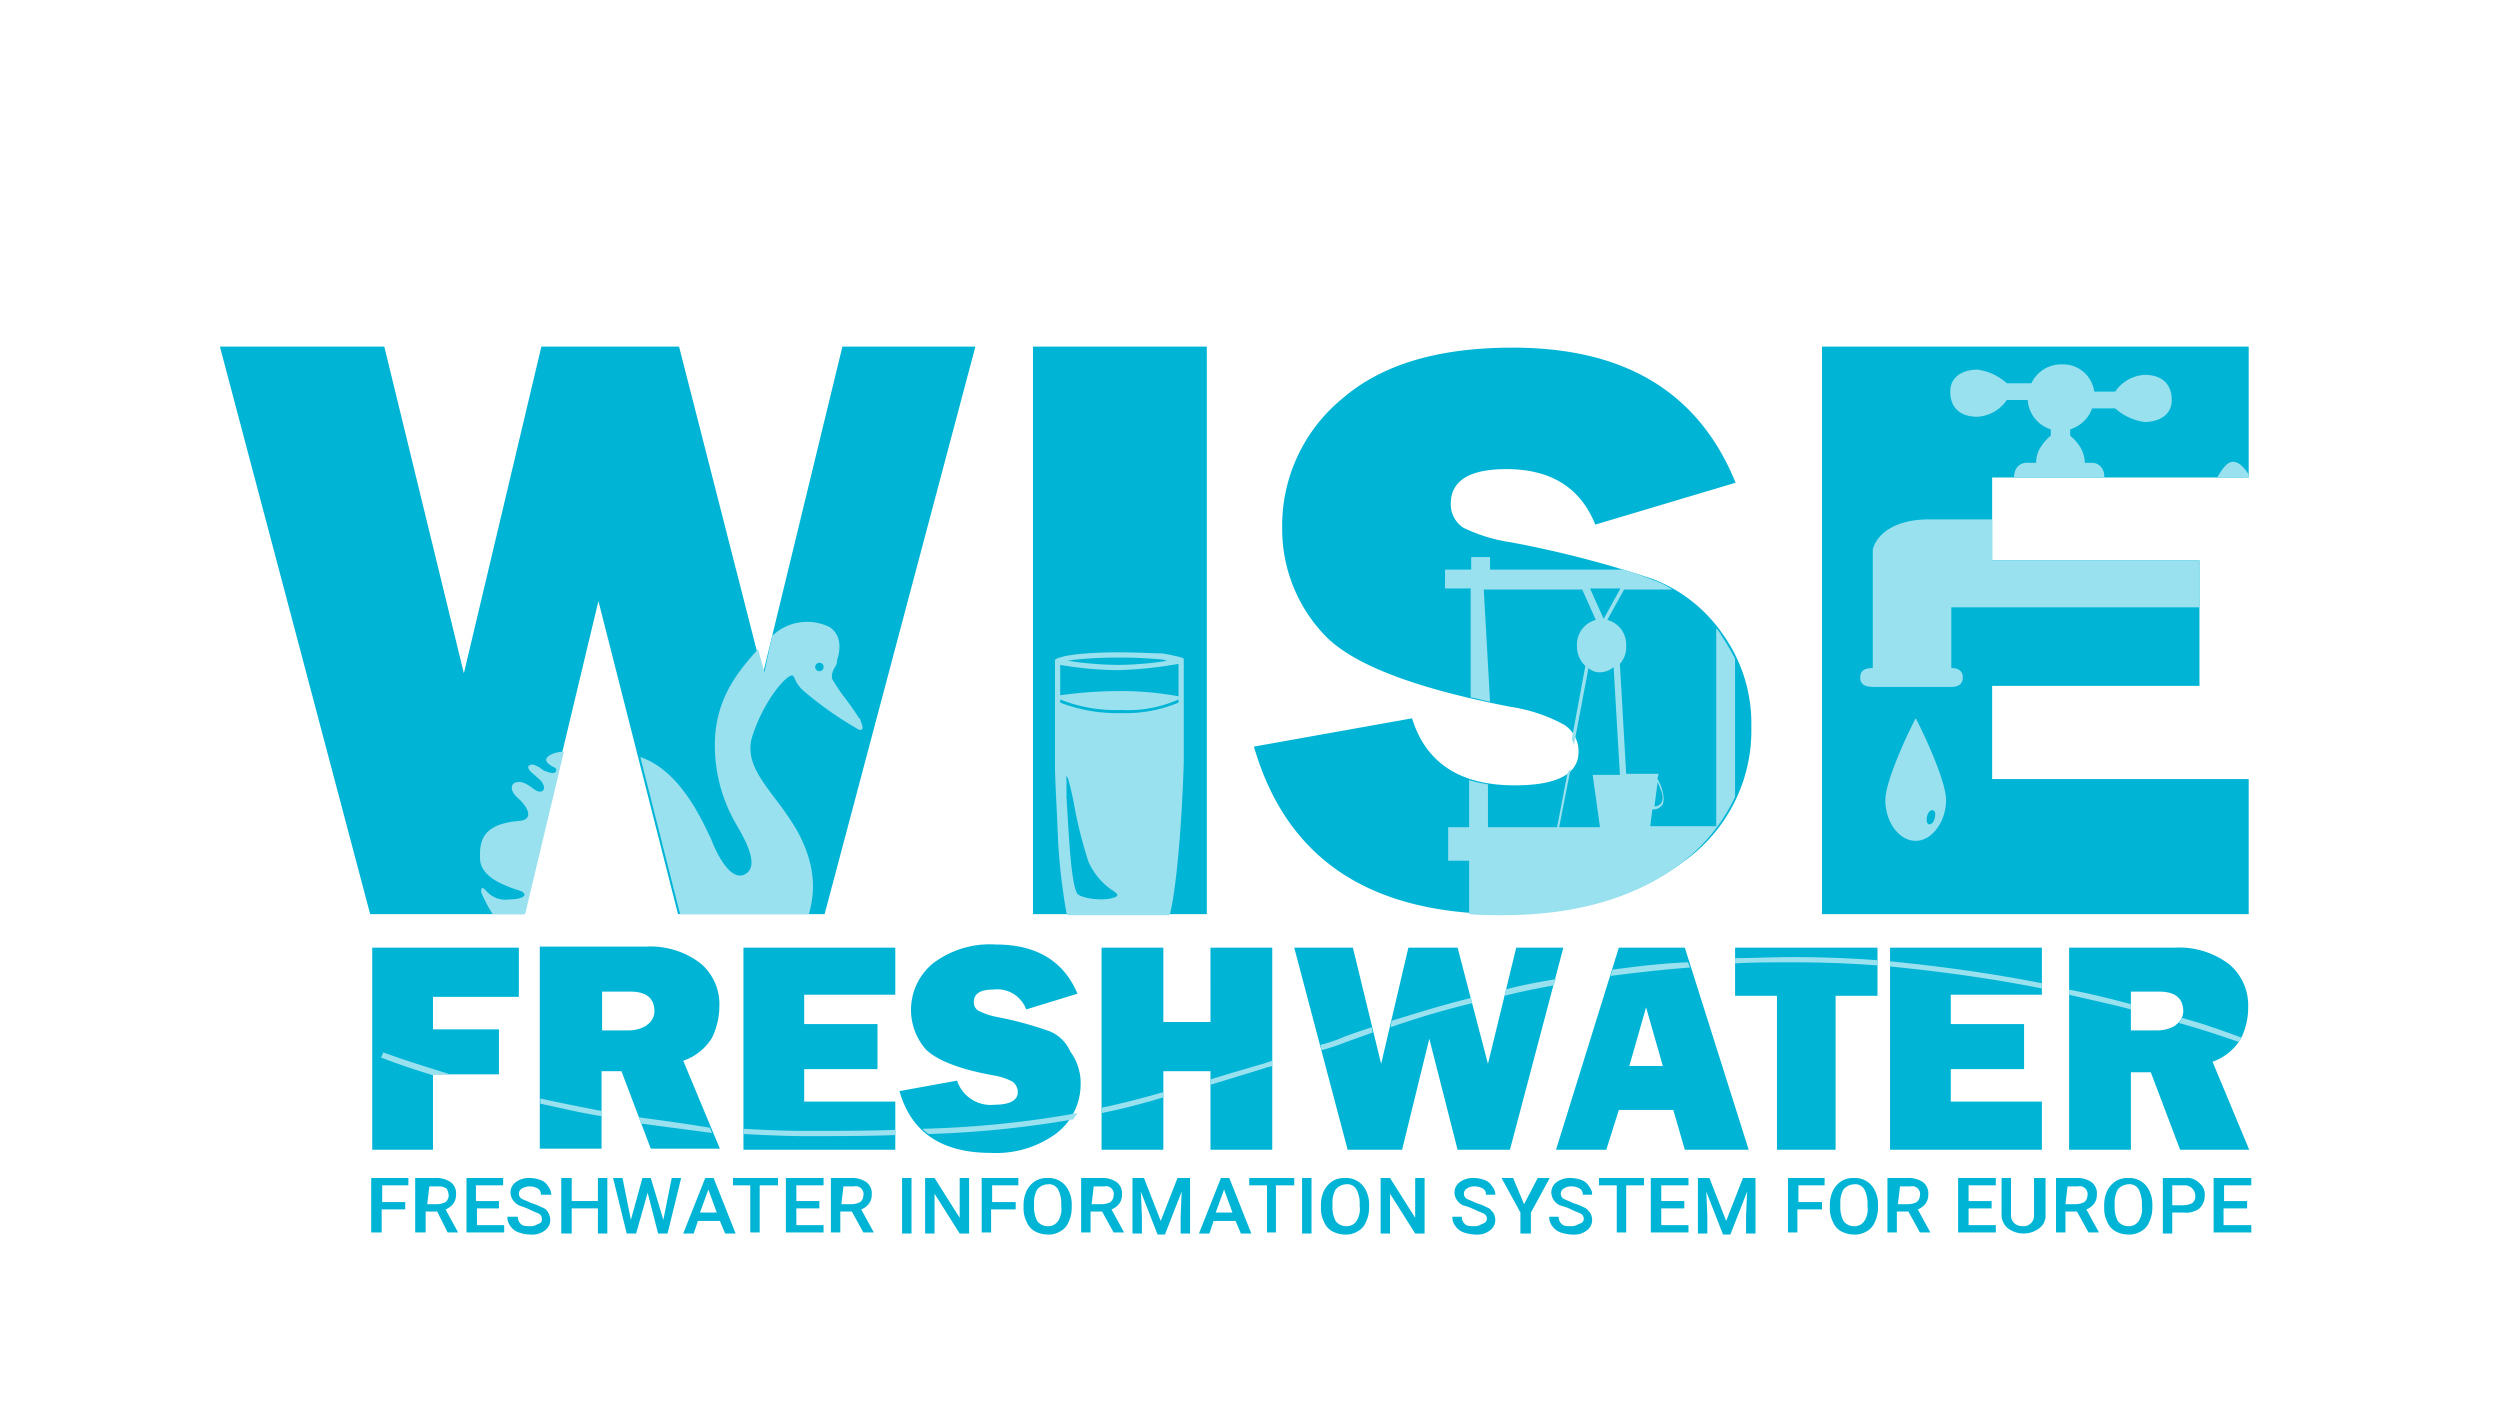 <svg id="Layer_1" data-name="Layer 1" xmlns="http://www.w3.org/2000/svg" viewBox="0 0 238.75 135.13"><defs><style>.wise-f-cls-1{fill:#00b4d5;}.wise-f-cls-2{fill:#99e1ef;fill-rule:evenodd;}</style></defs><path class="wise-f-cls-1" d="M214.75,33.1V45.6h-24.5v7.9h19.8v12h-19.8v8.9h24.5V87.3H174V33.1Z"/><path class="wise-f-cls-1" d="M115.25,87.3H98.65V33.1h16.6Z"/><path class="wise-f-cls-1" d="M64.85,33.1l8,31.3,7.6-31.3h12.7L78.75,87.3h-14l-7.6-29.9L50,87.3H35.35L21,33.1h15.7l7.6,31.2,7.4-31.2Z"/><path class="wise-f-cls-1" d="M144.35,51.8a102,102,0,0,1,13.5,3.5,14.34,14.34,0,0,1,6.7,5.3,14.59,14.59,0,0,1,2.7,8.8,15.31,15.31,0,0,1-6.5,12.9c-4.4,3.3-10,5-17.1,5-12.9,0-20.8-5.3-23.9-16l15.1-2.7c1.3,4.2,4.5,6.4,9.8,6.4,4.1,0,6.1-1.1,6.1-3.2a3,3,0,0,0-1.4-2.6,15.47,15.47,0,0,0-5.1-1.7c-9.3-1.8-15.2-4.1-17.8-6.9a14.64,14.64,0,0,1-4-10.1,15.69,15.69,0,0,1,5.7-12.4c3.8-3.3,9.2-4.9,16.3-4.9,10.8,0,17.8,4.3,21.3,12.9l-13.4,4c-1.4-3.5-4.2-5.3-8.5-5.3-3.5,0-5.3,1.1-5.3,3.3a2.68,2.68,0,0,0,1.2,2.3A15.7,15.7,0,0,0,144.35,51.8Z"/><path class="wise-f-cls-1" d="M35.55,109.8h5.8v-7.2h6.3V98.3h-6.3V95.2h8.2V90.5h-14v19.3ZM68,99.1a7,7,0,0,0,.7-3,5.1,5.1,0,0,0-1.8-4.1,7.87,7.87,0,0,0-5.2-1.6H51.55v19.3h5.9v-7.4h1.9l2.8,7.4h6.6l-3.5-8.4A5.14,5.14,0,0,0,68,99.1Zm-6.2-1.2a3.2,3.2,0,0,1-1.8.5h-2.5V94.7h2.7c1.5,0,2.3.6,2.3,1.9A1.57,1.57,0,0,1,61.75,97.9ZM71,109.8h14.5v-4.6h-8.7v-3.1h7V97.8h-7V95h8.7V90.5H71Zm29-11.4a34.94,34.94,0,0,0-4.9-1.3,6.29,6.29,0,0,1-1.7-.6.91.91,0,0,1-.4-.8c0-.8.6-1.2,1.9-1.2A2.93,2.93,0,0,1,98,96.4l4.9-1.5c-1.3-3.1-3.9-4.7-7.8-4.7a9,9,0,0,0-6,1.8,5.75,5.75,0,0,0-.7,8.2c1,1,3.1,1.9,6.5,2.5a6,6,0,0,1,1.8.6,1.23,1.23,0,0,1,.5,1c0,.8-.8,1.2-2.2,1.2a3.38,3.38,0,0,1-3.6-2.3l-5.5,1c1.1,3.9,4,5.9,8.7,5.9a9.73,9.73,0,0,0,6.2-1.8,5.92,5.92,0,0,0,2.4-4.7,5.09,5.09,0,0,0-1-3.2A3.64,3.64,0,0,0,100,98.4Zm15.6-.8h-4.5V90.5h-5.9v19.3h5.9v-7.5h4.5v7.5h5.9V90.5h-5.9Zm29.2-7.1-2.7,11.1-2.9-11.1h-4.7l-2.6,11.1-2.7-11.1h-5.6l5.1,19.3h5.2l2.6-10.6,2.7,10.6h5l5.1-19.3Zm9.8,0-6,19.3h4.8l1.2-3.8h5.2l1.1,3.8H167l-6.1-19.3Zm1,11.3,1.6-5.6,1.6,5.6Zm10.1-6.7h4v14.7h5.6V95.1h4V90.5h-13.6v4.6Zm14.8,14.7H195v-4.6h-8.7v-3.1h7V97.8h-7V95H195V90.5h-14.5Zm30.8-8.4a5.19,5.19,0,0,0,2.7-2.2,6.64,6.64,0,0,0,.7-3,5.1,5.1,0,0,0-1.8-4.1,7.87,7.87,0,0,0-5.2-1.6h-10.1v19.3h5.9v-7.4h1.9l2.8,7.4h6.6Zm-3.5-3.5a3.2,3.2,0,0,1-1.8.5h-2.5V94.7h2.7c1.5,0,2.3.6,2.3,1.9A1.57,1.57,0,0,1,207.75,97.9Z"/><path class="wise-f-cls-2" d="M101.25,66.4V63.5a34.53,34.53,0,0,0,5.5.5,38.44,38.44,0,0,0,5.8-.6v3.1a29.42,29.42,0,0,0-5.8-.5A39.91,39.91,0,0,0,101.25,66.4Zm5.6-2.9a33,33,0,0,0,4.7-.4.6.6,0,0,1-.4-.1,42.56,42.56,0,0,0-4.3-.2,40.28,40.28,0,0,0-4.2.2c-.2,0-.5.1-.7.1A33.43,33.43,0,0,0,106.85,63.5Zm0-1.2a38.74,38.74,0,0,0-4.2.2c-.5.1-.8.1-1.1.2s-.5.1-.6.2l-.2.1v9.9h0c0,1.8.2,4.7.3,7.5a58.14,58.14,0,0,0,.8,6.8l.1.2h9.7l.1-.2c.3-1.1,1-5.5,1.3-14.3h0v-10l-.2-.1c-.3-.1-.8-.2-1.8-.4C110.15,62.4,108.75,62.3,106.85,62.3Zm-5.6,4.5a14.22,14.22,0,0,0,5.8,1,11.94,11.94,0,0,0,5.5-1v.3a13.13,13.13,0,0,1-5.5,1,15,15,0,0,1-5.8-1Zm.6,9.3c.2,3.2.4,8.1,1,9.2.3.5,2.5.8,3.6.4.5-.2.2-.4-.4-.8a6.43,6.43,0,0,1-2.1-2.6,41.38,41.38,0,0,1-1.4-5.6c-.4-2-.8-3.4-.7-2Z"/><path class="wise-f-cls-2" d="M61.15,72.3l3.8,15h12.3c.4-1.5,1-4.2-1.2-8.1a29.77,29.77,0,0,0-2-2.9h0c-1.5-2-2.9-3.8-2.2-6,1.1-3.4,3.2-5.8,3.8-5.8.1,0,.1.1.2.2a3.26,3.26,0,0,0,.8,1.2,34.08,34.08,0,0,0,5.4,3.8c.6.1.2-.6.1-1a.1.1,0,0,0-.1-.1,24.26,24.26,0,0,0-1.4-2,17.41,17.41,0,0,1-1.2-1.8,1.68,1.68,0,0,1,.3-1.1h0a1.42,1.42,0,0,0,.2-.6V63c.2-.6.6-2.2-.7-3.1a4.83,4.83,0,0,0-5,.4l-.5.4L73,64.2l-.6-2.2c-2.1,2.3-3.8,4.6-4.1,8.2a14.88,14.88,0,0,0,2,8.5c.8,1.4,2.2,3.8,1,4.7-1.4,1-2.8-1.7-3.4-3.3h0C67.15,78.6,65.05,73.6,61.15,72.3Zm17.5-8.6a.4.4,0,1,1-.4-.4A.37.37,0,0,1,78.65,63.7ZM47.05,87.3h3.1l3.7-15.5a2.58,2.58,0,0,0-1.3.3c-.7.4-.4.8.4,1.2.3.1.3.8-.7.4a1.61,1.61,0,0,1-.7-.4c-.4-.2-.7-.4-1-.2s.1.6.6,1c.2.2.5.4.6.6.5.7,0,1.2-.7.7s-1.1-.8-1.7-.7-.7.8.1,1.5c1.1,1,1.5,2.1.1,2.2-3.4.3-3.8,1.8-3.7,3.7.1,1.7,2.4,2.5,3.6,2.9.1,0,.2.1.3.1.8.4.1.8-1.2.8a2.36,2.36,0,0,1-2-.7l-.2-.2c-.2-.2-.4-.4-.4.2A13.39,13.39,0,0,0,47.05,87.3Z"/><path class="wise-f-cls-2" d="M43,102.6c-2.6-.8-4.8-1.5-6.4-2.1l-.2.5c1.3.5,3,1.1,5,1.7v-.1Zm8.6,2.3v.5c1.9.4,3.9.9,5.9,1.2v-.5C55.35,105.7,53.45,105.3,51.55,104.9Zm9.4,1.8.2.6,6.8.9-.2-.5C65.45,107.3,63.15,107,61,106.7Zm10,1.1v.5c2,.1,4,.2,5.9.2,3.2,0,6,0,8.6-.1v-.5c-2.6.1-5.4.1-8.6.1C74.85,108,72.85,107.9,71,107.8Zm17.1,0a2.65,2.65,0,0,0,.6.5,98.36,98.36,0,0,0,13.8-1.4c.1-.2.3-.4.4-.6A96.84,96.84,0,0,1,88.05,107.8Zm17.1-2v.5c2-.4,3.9-.9,5.9-1.5v-.5C109,104.9,107.05,105.4,105.15,105.8Zm10.4-2.7v.5c1.6-.5,3.3-1,5.2-1.6.2-.1.5-.1.7-.2v-.5l-.9.3h0C118.85,102.1,117.15,102.6,115.55,103.1Zm10.5-3.3.1.5a22.5,22.5,0,0,0,2.4-.8h0c.8-.3,1.7-.6,2.5-.9l-.1-.5c-.9.3-1.8.6-2.6.9A15.55,15.55,0,0,1,126.05,99.8Zm6.8-2.3-.1.6c2.3-.8,4.9-1.6,7.8-2.3l-.1-.5C137.65,96,135.15,96.8,132.85,97.5Zm10.9-3-.1.6c1.5-.4,3.1-.7,4.7-1l.2-.6C146.85,93.8,145.25,94.1,143.75,94.5ZM154,92.6l-.2.6c2.4-.3,4.9-.6,7.6-.8l-.2-.5C158.65,92,156.25,92.3,154,92.6Zm11.7-1.1V92c1.8-.1,3.7-.1,5.6-.1,2.7,0,5.4.1,8,.3v-.5c-2.7-.2-5.4-.3-8-.3C169.35,91.4,167.45,91.5,165.65,91.5Zm14.8.3v.5c5.1.5,10,1.2,14.5,2.1v-.5C190.45,93,185.55,92.3,180.45,91.8Zm17.1,2.7V95c2.1.5,4.1.9,5.9,1.4v-.5C201.65,95.4,199.65,94.9,197.55,94.5Zm10.8,2.7c-.1.2-.2.3-.3.5,2.2.6,4.2,1.3,5.7,1.8.1-.1.1-.2.2-.3l.1-.1C212.45,98.5,210.55,97.8,208.35,97.2Z"/><path class="wise-f-cls-2" d="M200.65,44.6a1.33,1.33,0,0,1,.3,1h-8.6a1.49,1.49,0,0,1,.3-1,1.25,1.25,0,0,1,1.1-.4h.7a2.77,2.77,0,0,1,.5-1.6,4.5,4.5,0,0,1,.9-1V41a3.13,3.13,0,0,1-2.2-2.8h-2a3.64,3.64,0,0,1-2.8,1.6c-1.7,0-2.6-.9-2.6-2.4s1.3-2.1,2.6-2.1a5.24,5.24,0,0,1,2.8,1.3H194a3.12,3.12,0,0,1,2.9-1.8,3,3,0,0,1,3.1,2.6h2a3.64,3.64,0,0,1,2.8-1.6c1.7,0,2.6.9,2.6,2.4s-1.3,2.1-2.6,2.1A5.24,5.24,0,0,1,202,39h-2.2a3.23,3.23,0,0,1-2.1,2v.6a4.67,4.67,0,0,1,.9,1,3,3,0,0,1,.5,1.6h.7A1.09,1.09,0,0,1,200.65,44.6Zm-10.4,5h-6c-3.9,0-5.2,1.9-5.4,2.9V63.8c-.7,0-1.2.2-1.2.9s.5.9,1.3.9h7.4c.7,0,1.1-.3,1.1-.9s-.4-.9-1.1-.9V58h23.7V53.5h-19.8V49.6Zm-10.2,26.8c0-2,2.6-7.3,2.9-7.8h0c.3.5,2.9,5.8,2.9,7.8s-1.3,3.9-2.9,3.9S180.05,78.5,180.05,76.4Zm34.7-31.1v.3h-3c.4-.7.9-1.5,1.5-1.5S214.35,44.7,214.75,45.3Zm-30.6,33.4c.2.1.5-.1.6-.5s.1-.7-.1-.8-.5.1-.6.5S184,78.6,184.15,78.7Z"/><path class="wise-f-cls-2" d="M142.25,67c-.6-.1-1.2-.3-1.8-.4V56.2H138V54.4h2.5V53.2h1.8v1.2H155c1.1.3,2.1.7,2.9,1a7.57,7.57,0,0,1,1.8.9h-4.6l-1.6,2.9a2.44,2.44,0,0,1,1.8,2.5,2.35,2.35,0,0,1-.6,1.7l.6,10.5h3.1l-.1.4h0v.1c0,.1.1.1.1.2a3.58,3.58,0,0,1,.4,1.1,2,2,0,0,1,0,1.1,1.1,1.1,0,0,1-1,.5l-.2,1.6h6.3V60a3,3,0,0,1,.5.7,25.29,25.29,0,0,1,1.3,2.2V76.1a17,17,0,0,1-5.1,6.3c-4.3,3.3-10,5-17.1,5-1.1,0-2.2,0-3.2-.1V82.2h-2V79h2V74.5a11.63,11.63,0,0,0,1.8.4V79h6.6l1-5.2c.1-.1.2-.3.3-.4l-1.1,5.6h3.9l-.7-5h2.6l-.6-10.3a1.9,1.9,0,0,1-1.3.5,1.5,1.5,0,0,1-1.1-.4l-1.4,7.4a1.42,1.42,0,0,0-.2-.6l1.3-7a2.56,2.56,0,0,1-.8-1.9,2.44,2.44,0,0,1,1.8-2.5l-1.3-2.9h-9.4l.6,10.7Zm9.6-10.8,1.3,2.9,1.6-2.9ZM158,77a.72.72,0,0,0,.7-.4,1.35,1.35,0,0,0,0-.9,10.37,10.37,0,0,0-.4-1h0Z"/><path class="wise-f-cls-1" d="M38.65,115.5h-2.2v2.2h-1v-5.2H39v.7h-2.5v1.6h2.2v.7Z"/><path class="wise-f-cls-1" d="M41.75,115.7h-1.1v2h-1v-5.2h1.9a2.41,2.41,0,0,1,1.5.4,1.35,1.35,0,0,1,.5,1.2,1.4,1.4,0,0,1-.3.9,1.79,1.79,0,0,1-.7.5l1.2,2.2h-1Zm-1-.7h1a1.88,1.88,0,0,0,.8-.2.86.86,0,0,0,.3-.6,1.45,1.45,0,0,0-.2-.7,1.45,1.45,0,0,0-.7-.2H41l-.2,1.7Z"/><path class="wise-f-cls-1" d="M47.75,115.4h-2.2V117h2.6v.7h-3.6v-5.2h3.5v.7h-2.6v1.5h2.2v.7Z"/><path class="wise-f-cls-1" d="M51.75,116.4a.55.55,0,0,0-.3-.5c-.2-.1-.5-.2-.9-.4s-.8-.3-1-.4a1.41,1.41,0,0,1-.8-1.2,1.23,1.23,0,0,1,.5-1,2.12,2.12,0,0,1,1.4-.4,3,3,0,0,1,1,.2,1.34,1.34,0,0,1,.7.6,1.33,1.33,0,0,1,.3.8h-1a.6.6,0,0,0-.3-.6,1.55,1.55,0,0,0-.8-.2,1.45,1.45,0,0,0-.7.2.57.57,0,0,0,0,1c.2.1.5.2.9.4a5.13,5.13,0,0,1,1,.4,1,1,0,0,1,.6.5,1.45,1.45,0,0,1,.2.7,1.23,1.23,0,0,1-.5,1,2,2,0,0,1-1.4.4,3.59,3.59,0,0,1-1.1-.2,1.56,1.56,0,0,1-.8-.6,1.4,1.4,0,0,1-.3-.9h1a.91.91,0,0,0,.3.7c.2.2.5.2.9.2a1.17,1.17,0,0,0,.7-.2C51.75,116.8,51.75,116.6,51.75,116.4Z"/><path class="wise-f-cls-1" d="M58,117.8h-.9v-2.4h-2.5v2.4h-1v-5.3h1v2.2h2.5v-2.2H58Z"/><path class="wise-f-cls-1" d="M63.35,116.5l.8-4h.9l-1.3,5.3h-.9l-1-3.9-1.1,3.9h-.9l-1.3-5.3h.9l.8,4,1.1-4h.8Z"/><path class="wise-f-cls-1" d="M68.75,116.6h-2.1l-.4,1.2h-1l2.1-5.3h.8l2.1,5.3h-1Zm-1.9-.8h1.6l-.8-2.2Z"/><path class="wise-f-cls-1" d="M74.25,113.2h-1.7v4.5h-.9v-4.5H70v-.7h4.3v.7Z"/><path class="wise-f-cls-1" d="M78.25,115.4h-2.2V117h2.6v.7h-3.6v-5.2h3.6v.7h-2.6v1.5h2.2v.7Z"/><path class="wise-f-cls-1" d="M81.35,115.7h-1.1v2h-.9v-5.2h1.9a2.41,2.41,0,0,1,1.5.4,1.35,1.35,0,0,1,.5,1.2,1.4,1.4,0,0,1-.3.9,1.79,1.79,0,0,1-.7.5l1.2,2.2h-1Zm-1-.7h1a1.88,1.88,0,0,0,.8-.2.86.86,0,0,0,.3-.6.75.75,0,0,0-.9-.9h-1l-.2,1.7Z"/><path class="wise-f-cls-1" d="M87.05,117.8h-.9v-5.3h.9Z"/><path class="wise-f-cls-1" d="M92.55,117.8h-.9l-2.4-3.8v3.8h-.9v-5.3h.9l2.4,3.8v-3.8h.9Z"/><path class="wise-f-cls-1" d="M96.85,115.5h-2.2v2.2h-.9v-5.2h3.5v.7h-2.5v1.6H97v.7Z"/><path class="wise-f-cls-1" d="M102.35,115.3a3.19,3.19,0,0,1-.3,1.4,1.76,1.76,0,0,1-.8.9,2.13,2.13,0,0,1-1.2.3,2.66,2.66,0,0,1-1.2-.3,1.76,1.76,0,0,1-.8-.9,2.77,2.77,0,0,1-.3-1.3v-.3a3.19,3.19,0,0,1,.3-1.4,2.36,2.36,0,0,1,.8-.9,2.13,2.13,0,0,1,1.2-.3,2.07,2.07,0,0,1,2,1.2,2.9,2.9,0,0,1,.3,1.4v.2Zm-1-.3a2.9,2.9,0,0,0-.3-1.4,1,1,0,0,0-1-.5,1.39,1.39,0,0,0-1,.5,2.5,2.5,0,0,0-.3,1.3v.3a2.9,2.9,0,0,0,.3,1.4,1.23,1.23,0,0,0,1,.5,1.11,1.11,0,0,0,1-.5,2.09,2.09,0,0,0,.3-1.4Z"/><path class="wise-f-cls-1" d="M105.25,115.7h-1.1v2h-.9v-5.2h1.9a2.41,2.41,0,0,1,1.5.4,1.35,1.35,0,0,1,.5,1.2,1.4,1.4,0,0,1-.3.9,1.79,1.79,0,0,1-.7.5l1.2,2.2h-1Zm-1-.7h1a1.88,1.88,0,0,0,.8-.2.86.86,0,0,0,.3-.6.75.75,0,0,0-.9-.9h-1l-.2,1.7Z"/><path class="wise-f-cls-1" d="M109.25,112.5l1.6,4.1,1.6-4.1h1.2v5.3h-.9v-1.7l.1-2.3-1.6,4.1h-.7l-1.6-4.1.1,2.3v1.7h-.9v-5.3Z"/><path class="wise-f-cls-1" d="M118,116.6h-2.1l-.4,1.2h-1l2.1-5.3h.8l2.1,5.3h-1Zm-1.9-.8h1.6l-.8-2.2Z"/><path class="wise-f-cls-1" d="M123.55,113.2h-1.7v4.5H121v-4.5h-1.7v-.7h4.3v.7Z"/><path class="wise-f-cls-1" d="M125.25,117.8h-.9v-5.3h.9Z"/><path class="wise-f-cls-1" d="M130.75,115.3a3.19,3.19,0,0,1-.3,1.4,1.76,1.76,0,0,1-.8.9,2.13,2.13,0,0,1-1.2.3,2.66,2.66,0,0,1-1.2-.3,1.76,1.76,0,0,1-.8-.9,2.77,2.77,0,0,1-.3-1.3v-.3a3.19,3.19,0,0,1,.3-1.4,2.36,2.36,0,0,1,.8-.9,2.13,2.13,0,0,1,1.2-.3,2.07,2.07,0,0,1,2,1.2,2.9,2.9,0,0,1,.3,1.4v.2Zm-.9-.3a2.9,2.9,0,0,0-.3-1.4,1,1,0,0,0-1-.5,1.39,1.39,0,0,0-1,.5,2.5,2.5,0,0,0-.3,1.3v.3a2.9,2.9,0,0,0,.3,1.4,1.23,1.23,0,0,0,1,.5,1.11,1.11,0,0,0,1-.5,2.09,2.09,0,0,0,.3-1.4Z"/><path class="wise-f-cls-1" d="M136.05,117.8h-.9l-2.4-3.8v3.8h-.9v-5.3h.9l2.4,3.8v-3.8h.9Z"/><path class="wise-f-cls-1" d="M142,116.4a.55.55,0,0,0-.3-.5c-.2-.1-.5-.2-.9-.4a7.6,7.6,0,0,0-1.1-.4,1.41,1.41,0,0,1-.8-1.2,1.23,1.23,0,0,1,.5-1,2.12,2.12,0,0,1,1.4-.4,3,3,0,0,1,1,.2,1.34,1.34,0,0,1,.7.6,1.14,1.14,0,0,1,.3.8h-.9a.6.6,0,0,0-.3-.6,1.55,1.55,0,0,0-.8-.2,1.17,1.17,0,0,0-.7.2.57.57,0,0,0,0,1c.2.1.5.2.9.4a5.13,5.13,0,0,1,1,.4c.3.1.4.3.6.5a1.45,1.45,0,0,1,.2.7,1.23,1.23,0,0,1-.5,1,2,2,0,0,1-1.4.4,3.59,3.59,0,0,1-1.1-.2,1.56,1.56,0,0,1-.8-.6,1.4,1.4,0,0,1-.3-.9h.9a.91.91,0,0,0,.3.7c.2.2.5.2.9.2a1.17,1.17,0,0,0,.7-.2C141.85,116.8,142,116.6,142,116.4Z"/><path class="wise-f-cls-1" d="M145.55,115l1.3-2.5H148l-1.8,3.3v2h-1v-2l-1.8-3.3h1.1Z"/><path class="wise-f-cls-1" d="M151.25,116.4a.55.55,0,0,0-.3-.5c-.2-.1-.5-.2-.9-.4s-.8-.3-1.1-.4a1.41,1.41,0,0,1-.8-1.2,1.23,1.23,0,0,1,.5-1,2.12,2.12,0,0,1,1.4-.4,3,3,0,0,1,1,.2,1.34,1.34,0,0,1,.7.6,1.14,1.14,0,0,1,.3.8h-.9a.6.6,0,0,0-.3-.6,1.55,1.55,0,0,0-.8-.2,1.17,1.17,0,0,0-.7.2.57.57,0,0,0,0,1c.2.1.5.2.9.4a5.13,5.13,0,0,1,1,.4c.3.1.4.3.6.5a1.45,1.45,0,0,1,.2.7,1.23,1.23,0,0,1-.5,1,2,2,0,0,1-1.4.4,3.59,3.59,0,0,1-1.1-.2,1.56,1.56,0,0,1-.8-.6,1.4,1.4,0,0,1-.3-.9h.9a.91.91,0,0,0,.3.7c.2.2.5.2.9.2a1.17,1.17,0,0,0,.7-.2C151.15,116.8,151.25,116.6,151.25,116.4Z"/><path class="wise-f-cls-1" d="M157,113.2h-1.7v4.5h-.9v-4.5h-1.7v-.7H157v.7Z"/><path class="wise-f-cls-1" d="M160.85,115.4h-2.2V117h2.6v.7h-3.6v-5.2h3.6v.7h-2.6v1.5h2.2v.7Z"/><path class="wise-f-cls-1" d="M163.25,112.5l1.6,4.1,1.6-4.1h1.2v5.3h-.9v-1.7l.1-2.3-1.6,4.1h-.7l-1.6-4.1.1,2.3v1.7h-.9v-5.3Z"/><path class="wise-f-cls-1" d="M173.85,115.5h-2.2v2.2h-.9v-5.2h3.5v.7h-2.5v1.6H174v.7Z"/><path class="wise-f-cls-1" d="M179.35,115.3a3.19,3.19,0,0,1-.3,1.4,1.76,1.76,0,0,1-.8.9,2.13,2.13,0,0,1-1.2.3,2.66,2.66,0,0,1-1.2-.3,1.76,1.76,0,0,1-.8-.9,2.77,2.77,0,0,1-.3-1.3v-.3a3.19,3.19,0,0,1,.3-1.4,2.36,2.36,0,0,1,.8-.9,2.13,2.13,0,0,1,1.2-.3,2.07,2.07,0,0,1,2,1.2,2.9,2.9,0,0,1,.3,1.4v.2Zm-1-.3a2.9,2.9,0,0,0-.3-1.4,1,1,0,0,0-1-.5,1.39,1.39,0,0,0-1,.5,2.5,2.5,0,0,0-.3,1.3v.3a2.9,2.9,0,0,0,.3,1.4,1.23,1.23,0,0,0,1,.5,1.11,1.11,0,0,0,1-.5,2.09,2.09,0,0,0,.3-1.4Z"/><path class="wise-f-cls-1" d="M182.25,115.7h-1.1v2h-.9v-5.2h1.9a2.41,2.41,0,0,1,1.5.4,1.35,1.35,0,0,1,.5,1.2,1.4,1.4,0,0,1-.3.9,1.79,1.79,0,0,1-.7.5l1.2,2.2h-1Zm-1-.7h1a1.88,1.88,0,0,0,.8-.2.86.86,0,0,0,.3-.6.75.75,0,0,0-.9-.9h-1l-.2,1.7Z"/><path class="wise-f-cls-1" d="M190.15,115.4H188V117h2.6v.7H187v-5.2h3.6v.7H188v1.5h2.2v.7Z"/><path class="wise-f-cls-1" d="M195.35,112.5V116a1.49,1.49,0,0,1-.6,1.3,2.5,2.5,0,0,1-3,0,1.68,1.68,0,0,1-.6-1.4v-3.4h.9V116a1,1,0,0,0,.3.8,1.14,1.14,0,0,0,.8.3,1,1,0,0,0,1.1-1.1v-3.5Z"/><path class="wise-f-cls-1" d="M198.35,115.7h-1.1v2h-.9v-5.2h1.9a2.41,2.41,0,0,1,1.5.4,1.35,1.35,0,0,1,.5,1.2,1.4,1.4,0,0,1-.3.9,1.79,1.79,0,0,1-.7.5l1.2,2.2h-1Zm-1.1-.7h1a1.88,1.88,0,0,0,.8-.2.86.86,0,0,0,.3-.6.75.75,0,0,0-.9-.9h-1l-.2,1.7Z"/><path class="wise-f-cls-1" d="M205.55,115.3a3.19,3.19,0,0,1-.3,1.4,1.76,1.76,0,0,1-.8.9,2.13,2.13,0,0,1-1.2.3,2.66,2.66,0,0,1-1.2-.3,1.76,1.76,0,0,1-.8-.9,2.77,2.77,0,0,1-.3-1.3v-.3a3.19,3.19,0,0,1,.3-1.4,2.36,2.36,0,0,1,.8-.9,2.13,2.13,0,0,1,1.2-.3,2.07,2.07,0,0,1,2,1.2,2.9,2.9,0,0,1,.3,1.4v.2Zm-1-.3a2.9,2.9,0,0,0-.3-1.4,1,1,0,0,0-1-.5,1.39,1.39,0,0,0-1,.5,2.5,2.5,0,0,0-.3,1.3v.3a2.9,2.9,0,0,0,.3,1.4,1.23,1.23,0,0,0,1,.5,1.11,1.11,0,0,0,1-.5,2.09,2.09,0,0,0,.3-1.4Z"/><path class="wise-f-cls-1" d="M207.45,115.8v2h-.9v-5.3h2.1a1.62,1.62,0,0,1,1.4.5,1.35,1.35,0,0,1,.5,1.2,1.66,1.66,0,0,1-.5,1.2,2.08,2.08,0,0,1-1.5.4Zm0-.7h1.1a1.88,1.88,0,0,0,.8-.2.78.78,0,0,0,.3-.7,1,1,0,0,0-1-1h-1.2v1.9Z"/><path class="wise-f-cls-1" d="M214.55,115.4h-2.2V117H215v.7h-3.6v-5.2H215v.7h-2.6v1.5h2.2v.7Z"/></svg>